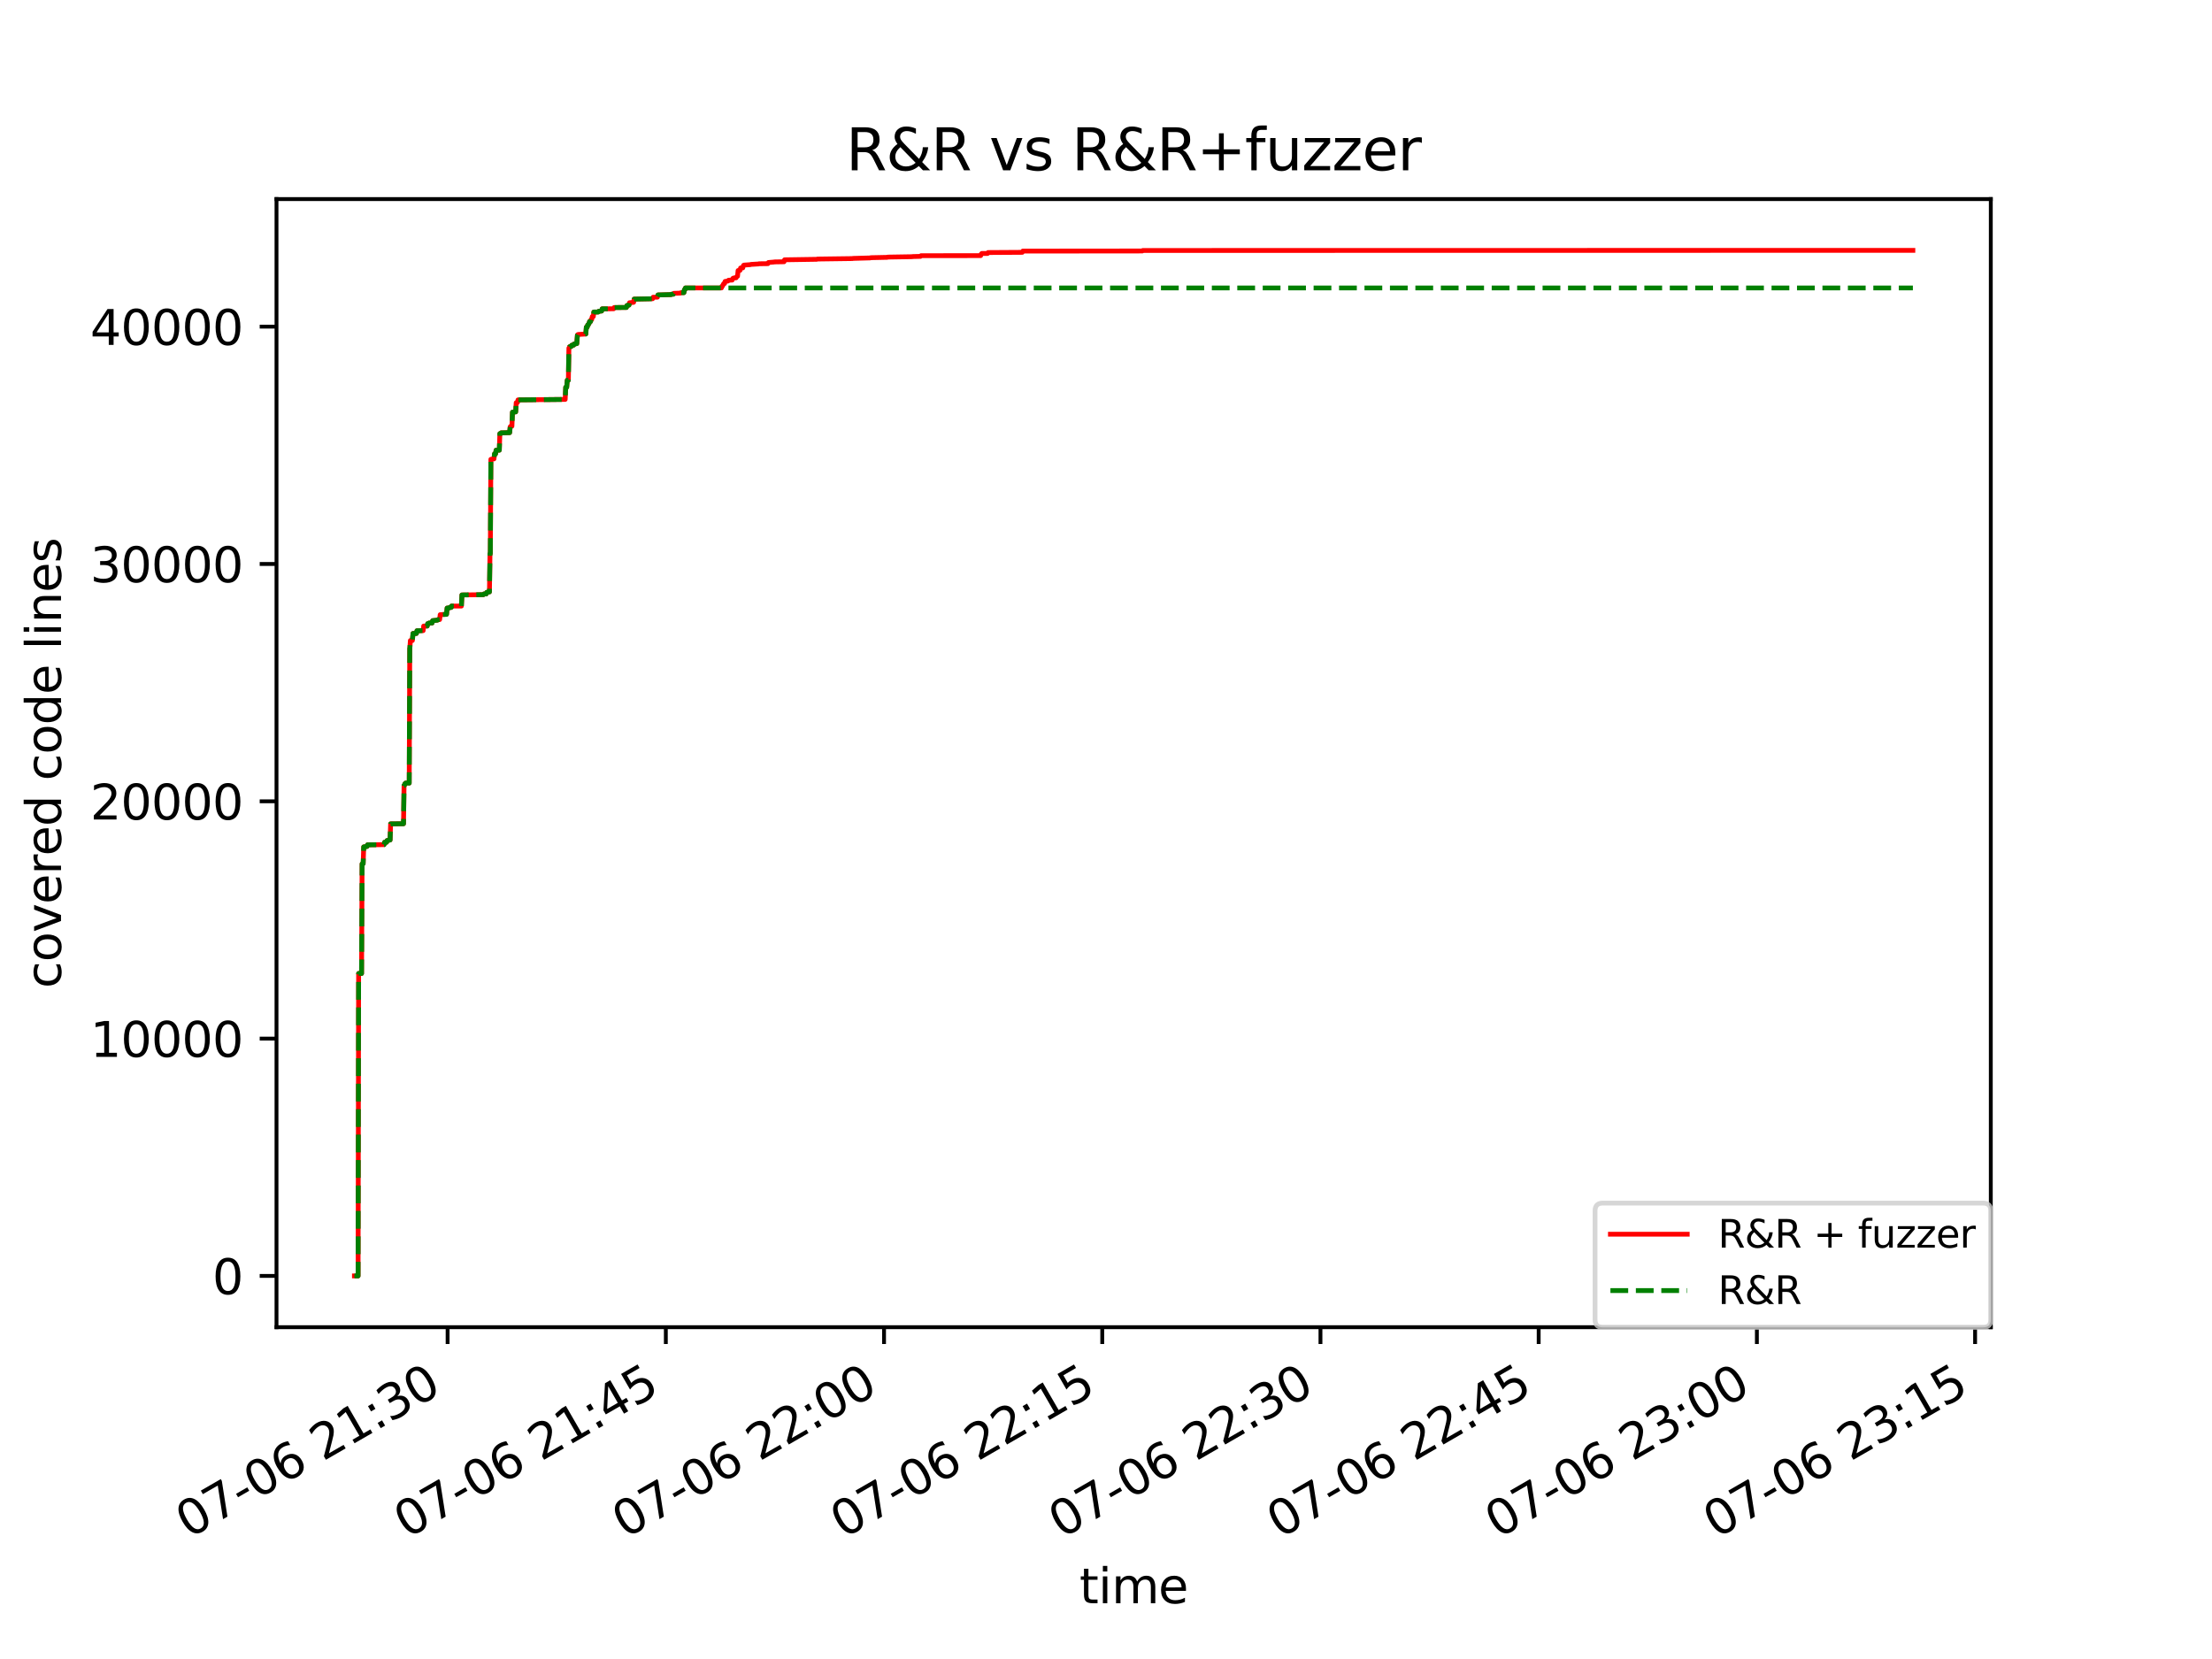<?xml version="1.0" encoding="utf-8" standalone="no"?>
<!DOCTYPE svg PUBLIC "-//W3C//DTD SVG 1.1//EN"
  "http://www.w3.org/Graphics/SVG/1.1/DTD/svg11.dtd">
<svg height="345.6pt" version="1.1" viewBox="0 0 460.8 345.6" width="460.8pt" xmlns="http://www.w3.org/2000/svg" xmlns:xlink="http://www.w3.org/1999/xlink">
 <defs>
  <style type="text/css">*{stroke-linecap:butt;stroke-linejoin:round;}</style>
 </defs>
 <g id="figure_1">
  <g id="patch_1">
   <path d="M 0 345.6 
L 460.8 345.6 
L 460.8 0 
L 0 0 
z
" style="fill:#ffffff;"/>
  </g>
  <g id="axes_1">
   <g id="patch_2">
    <path d="M 57.6 276.48 
L 414.72 276.48 
L 414.72 41.472 
L 57.6 41.472 
z
" style="fill:#ffffff;"/>
   </g>
   <g id="matplotlib.axis_1">
    <g id="xtick_1">
     <g id="line2d_1">
      <defs>
       <path d="M 0 0 
L 0 3.5 
" id="m211edabb6f" style="stroke:#000000;stroke-width:0.8;"/>
      </defs>
      <g>
       <use style="stroke:#000000;stroke-width:0.8;" x="93.246" xlink:href="#m211edabb6f" y="276.48"/>
      </g>
     </g>
     <g id="text_1">
      <!-- 07-06 21:30 -->
      <g transform="translate(39.332 320.588)rotate(-30)scale(0.1 -0.1)">
       <defs>
        <path d="M 2034 4250 
Q 1547 4250 1301 3770 
Q 1056 3291 1056 2328 
Q 1056 1369 1301 889 
Q 1547 409 2034 409 
Q 2525 409 2770 889 
Q 3016 1369 3016 2328 
Q 3016 3291 2770 3770 
Q 2525 4250 2034 4250 
z
M 2034 4750 
Q 2819 4750 3233 4129 
Q 3647 3509 3647 2328 
Q 3647 1150 3233 529 
Q 2819 -91 2034 -91 
Q 1250 -91 836 529 
Q 422 1150 422 2328 
Q 422 3509 836 4129 
Q 1250 4750 2034 4750 
z
" id="DejaVuSans-30" transform="scale(0.016)"/>
        <path d="M 525 4666 
L 3525 4666 
L 3525 4397 
L 1831 0 
L 1172 0 
L 2766 4134 
L 525 4134 
L 525 4666 
z
" id="DejaVuSans-37" transform="scale(0.016)"/>
        <path d="M 313 2009 
L 1997 2009 
L 1997 1497 
L 313 1497 
L 313 2009 
z
" id="DejaVuSans-2d" transform="scale(0.016)"/>
        <path d="M 2113 2584 
Q 1688 2584 1439 2293 
Q 1191 2003 1191 1497 
Q 1191 994 1439 701 
Q 1688 409 2113 409 
Q 2538 409 2786 701 
Q 3034 994 3034 1497 
Q 3034 2003 2786 2293 
Q 2538 2584 2113 2584 
z
M 3366 4563 
L 3366 3988 
Q 3128 4100 2886 4159 
Q 2644 4219 2406 4219 
Q 1781 4219 1451 3797 
Q 1122 3375 1075 2522 
Q 1259 2794 1537 2939 
Q 1816 3084 2150 3084 
Q 2853 3084 3261 2657 
Q 3669 2231 3669 1497 
Q 3669 778 3244 343 
Q 2819 -91 2113 -91 
Q 1303 -91 875 529 
Q 447 1150 447 2328 
Q 447 3434 972 4092 
Q 1497 4750 2381 4750 
Q 2619 4750 2861 4703 
Q 3103 4656 3366 4563 
z
" id="DejaVuSans-36" transform="scale(0.016)"/>
        <path id="DejaVuSans-20" transform="scale(0.016)"/>
        <path d="M 1228 531 
L 3431 531 
L 3431 0 
L 469 0 
L 469 531 
Q 828 903 1448 1529 
Q 2069 2156 2228 2338 
Q 2531 2678 2651 2914 
Q 2772 3150 2772 3378 
Q 2772 3750 2511 3984 
Q 2250 4219 1831 4219 
Q 1534 4219 1204 4116 
Q 875 4013 500 3803 
L 500 4441 
Q 881 4594 1212 4672 
Q 1544 4750 1819 4750 
Q 2544 4750 2975 4387 
Q 3406 4025 3406 3419 
Q 3406 3131 3298 2873 
Q 3191 2616 2906 2266 
Q 2828 2175 2409 1742 
Q 1991 1309 1228 531 
z
" id="DejaVuSans-32" transform="scale(0.016)"/>
        <path d="M 794 531 
L 1825 531 
L 1825 4091 
L 703 3866 
L 703 4441 
L 1819 4666 
L 2450 4666 
L 2450 531 
L 3481 531 
L 3481 0 
L 794 0 
L 794 531 
z
" id="DejaVuSans-31" transform="scale(0.016)"/>
        <path d="M 750 794 
L 1409 794 
L 1409 0 
L 750 0 
L 750 794 
z
M 750 3309 
L 1409 3309 
L 1409 2516 
L 750 2516 
L 750 3309 
z
" id="DejaVuSans-3a" transform="scale(0.016)"/>
        <path d="M 2597 2516 
Q 3050 2419 3304 2112 
Q 3559 1806 3559 1356 
Q 3559 666 3084 287 
Q 2609 -91 1734 -91 
Q 1441 -91 1130 -33 
Q 819 25 488 141 
L 488 750 
Q 750 597 1062 519 
Q 1375 441 1716 441 
Q 2309 441 2620 675 
Q 2931 909 2931 1356 
Q 2931 1769 2642 2001 
Q 2353 2234 1838 2234 
L 1294 2234 
L 1294 2753 
L 1863 2753 
Q 2328 2753 2575 2939 
Q 2822 3125 2822 3475 
Q 2822 3834 2567 4026 
Q 2313 4219 1838 4219 
Q 1578 4219 1281 4162 
Q 984 4106 628 3988 
L 628 4550 
Q 988 4650 1302 4700 
Q 1616 4750 1894 4750 
Q 2613 4750 3031 4423 
Q 3450 4097 3450 3541 
Q 3450 3153 3228 2886 
Q 3006 2619 2597 2516 
z
" id="DejaVuSans-33" transform="scale(0.016)"/>
       </defs>
       <use xlink:href="#DejaVuSans-30"/>
       <use x="63.623" xlink:href="#DejaVuSans-37"/>
       <use x="127.246" xlink:href="#DejaVuSans-2d"/>
       <use x="163.33" xlink:href="#DejaVuSans-30"/>
       <use x="226.953" xlink:href="#DejaVuSans-36"/>
       <use x="290.576" xlink:href="#DejaVuSans-20"/>
       <use x="322.363" xlink:href="#DejaVuSans-32"/>
       <use x="385.986" xlink:href="#DejaVuSans-31"/>
       <use x="449.609" xlink:href="#DejaVuSans-3a"/>
       <use x="483.301" xlink:href="#DejaVuSans-33"/>
       <use x="546.924" xlink:href="#DejaVuSans-30"/>
      </g>
     </g>
    </g>
    <g id="xtick_2">
     <g id="line2d_2">
      <g>
       <use style="stroke:#000000;stroke-width:0.8;" x="138.704" xlink:href="#m211edabb6f" y="276.48"/>
      </g>
     </g>
     <g id="text_2">
      <!-- 07-06 21:45 -->
      <g transform="translate(84.789 320.588)rotate(-30)scale(0.1 -0.1)">
       <defs>
        <path d="M 2419 4116 
L 825 1625 
L 2419 1625 
L 2419 4116 
z
M 2253 4666 
L 3047 4666 
L 3047 1625 
L 3713 1625 
L 3713 1100 
L 3047 1100 
L 3047 0 
L 2419 0 
L 2419 1100 
L 313 1100 
L 313 1709 
L 2253 4666 
z
" id="DejaVuSans-34" transform="scale(0.016)"/>
        <path d="M 691 4666 
L 3169 4666 
L 3169 4134 
L 1269 4134 
L 1269 2991 
Q 1406 3038 1543 3061 
Q 1681 3084 1819 3084 
Q 2600 3084 3056 2656 
Q 3513 2228 3513 1497 
Q 3513 744 3044 326 
Q 2575 -91 1722 -91 
Q 1428 -91 1123 -41 
Q 819 9 494 109 
L 494 744 
Q 775 591 1075 516 
Q 1375 441 1709 441 
Q 2250 441 2565 725 
Q 2881 1009 2881 1497 
Q 2881 1984 2565 2268 
Q 2250 2553 1709 2553 
Q 1456 2553 1204 2497 
Q 953 2441 691 2322 
L 691 4666 
z
" id="DejaVuSans-35" transform="scale(0.016)"/>
       </defs>
       <use xlink:href="#DejaVuSans-30"/>
       <use x="63.623" xlink:href="#DejaVuSans-37"/>
       <use x="127.246" xlink:href="#DejaVuSans-2d"/>
       <use x="163.33" xlink:href="#DejaVuSans-30"/>
       <use x="226.953" xlink:href="#DejaVuSans-36"/>
       <use x="290.576" xlink:href="#DejaVuSans-20"/>
       <use x="322.363" xlink:href="#DejaVuSans-32"/>
       <use x="385.986" xlink:href="#DejaVuSans-31"/>
       <use x="449.609" xlink:href="#DejaVuSans-3a"/>
       <use x="483.301" xlink:href="#DejaVuSans-34"/>
       <use x="546.924" xlink:href="#DejaVuSans-35"/>
      </g>
     </g>
    </g>
    <g id="xtick_3">
     <g id="line2d_3">
      <g>
       <use style="stroke:#000000;stroke-width:0.8;" x="184.161" xlink:href="#m211edabb6f" y="276.48"/>
      </g>
     </g>
     <g id="text_3">
      <!-- 07-06 22:00 -->
      <g transform="translate(130.246 320.588)rotate(-30)scale(0.1 -0.1)">
       <use xlink:href="#DejaVuSans-30"/>
       <use x="63.623" xlink:href="#DejaVuSans-37"/>
       <use x="127.246" xlink:href="#DejaVuSans-2d"/>
       <use x="163.33" xlink:href="#DejaVuSans-30"/>
       <use x="226.953" xlink:href="#DejaVuSans-36"/>
       <use x="290.576" xlink:href="#DejaVuSans-20"/>
       <use x="322.363" xlink:href="#DejaVuSans-32"/>
       <use x="385.986" xlink:href="#DejaVuSans-32"/>
       <use x="449.609" xlink:href="#DejaVuSans-3a"/>
       <use x="483.301" xlink:href="#DejaVuSans-30"/>
       <use x="546.924" xlink:href="#DejaVuSans-30"/>
      </g>
     </g>
    </g>
    <g id="xtick_4">
     <g id="line2d_4">
      <g>
       <use style="stroke:#000000;stroke-width:0.8;" x="229.619" xlink:href="#m211edabb6f" y="276.48"/>
      </g>
     </g>
     <g id="text_4">
      <!-- 07-06 22:15 -->
      <g transform="translate(175.704 320.588)rotate(-30)scale(0.1 -0.1)">
       <use xlink:href="#DejaVuSans-30"/>
       <use x="63.623" xlink:href="#DejaVuSans-37"/>
       <use x="127.246" xlink:href="#DejaVuSans-2d"/>
       <use x="163.33" xlink:href="#DejaVuSans-30"/>
       <use x="226.953" xlink:href="#DejaVuSans-36"/>
       <use x="290.576" xlink:href="#DejaVuSans-20"/>
       <use x="322.363" xlink:href="#DejaVuSans-32"/>
       <use x="385.986" xlink:href="#DejaVuSans-32"/>
       <use x="449.609" xlink:href="#DejaVuSans-3a"/>
       <use x="483.301" xlink:href="#DejaVuSans-31"/>
       <use x="546.924" xlink:href="#DejaVuSans-35"/>
      </g>
     </g>
    </g>
    <g id="xtick_5">
     <g id="line2d_5">
      <g>
       <use style="stroke:#000000;stroke-width:0.8;" x="275.076" xlink:href="#m211edabb6f" y="276.48"/>
      </g>
     </g>
     <g id="text_5">
      <!-- 07-06 22:30 -->
      <g transform="translate(221.161 320.588)rotate(-30)scale(0.1 -0.1)">
       <use xlink:href="#DejaVuSans-30"/>
       <use x="63.623" xlink:href="#DejaVuSans-37"/>
       <use x="127.246" xlink:href="#DejaVuSans-2d"/>
       <use x="163.33" xlink:href="#DejaVuSans-30"/>
       <use x="226.953" xlink:href="#DejaVuSans-36"/>
       <use x="290.576" xlink:href="#DejaVuSans-20"/>
       <use x="322.363" xlink:href="#DejaVuSans-32"/>
       <use x="385.986" xlink:href="#DejaVuSans-32"/>
       <use x="449.609" xlink:href="#DejaVuSans-3a"/>
       <use x="483.301" xlink:href="#DejaVuSans-33"/>
       <use x="546.924" xlink:href="#DejaVuSans-30"/>
      </g>
     </g>
    </g>
    <g id="xtick_6">
     <g id="line2d_6">
      <g>
       <use style="stroke:#000000;stroke-width:0.8;" x="320.533" xlink:href="#m211edabb6f" y="276.48"/>
      </g>
     </g>
     <g id="text_6">
      <!-- 07-06 22:45 -->
      <g transform="translate(266.619 320.588)rotate(-30)scale(0.1 -0.1)">
       <use xlink:href="#DejaVuSans-30"/>
       <use x="63.623" xlink:href="#DejaVuSans-37"/>
       <use x="127.246" xlink:href="#DejaVuSans-2d"/>
       <use x="163.33" xlink:href="#DejaVuSans-30"/>
       <use x="226.953" xlink:href="#DejaVuSans-36"/>
       <use x="290.576" xlink:href="#DejaVuSans-20"/>
       <use x="322.363" xlink:href="#DejaVuSans-32"/>
       <use x="385.986" xlink:href="#DejaVuSans-32"/>
       <use x="449.609" xlink:href="#DejaVuSans-3a"/>
       <use x="483.301" xlink:href="#DejaVuSans-34"/>
       <use x="546.924" xlink:href="#DejaVuSans-35"/>
      </g>
     </g>
    </g>
    <g id="xtick_7">
     <g id="line2d_7">
      <g>
       <use style="stroke:#000000;stroke-width:0.8;" x="365.991" xlink:href="#m211edabb6f" y="276.48"/>
      </g>
     </g>
     <g id="text_7">
      <!-- 07-06 23:00 -->
      <g transform="translate(312.076 320.588)rotate(-30)scale(0.1 -0.1)">
       <use xlink:href="#DejaVuSans-30"/>
       <use x="63.623" xlink:href="#DejaVuSans-37"/>
       <use x="127.246" xlink:href="#DejaVuSans-2d"/>
       <use x="163.33" xlink:href="#DejaVuSans-30"/>
       <use x="226.953" xlink:href="#DejaVuSans-36"/>
       <use x="290.576" xlink:href="#DejaVuSans-20"/>
       <use x="322.363" xlink:href="#DejaVuSans-32"/>
       <use x="385.986" xlink:href="#DejaVuSans-33"/>
       <use x="449.609" xlink:href="#DejaVuSans-3a"/>
       <use x="483.301" xlink:href="#DejaVuSans-30"/>
       <use x="546.924" xlink:href="#DejaVuSans-30"/>
      </g>
     </g>
    </g>
    <g id="xtick_8">
     <g id="line2d_8">
      <g>
       <use style="stroke:#000000;stroke-width:0.8;" x="411.448" xlink:href="#m211edabb6f" y="276.48"/>
      </g>
     </g>
     <g id="text_8">
      <!-- 07-06 23:15 -->
      <g transform="translate(357.533 320.588)rotate(-30)scale(0.1 -0.1)">
       <use xlink:href="#DejaVuSans-30"/>
       <use x="63.623" xlink:href="#DejaVuSans-37"/>
       <use x="127.246" xlink:href="#DejaVuSans-2d"/>
       <use x="163.33" xlink:href="#DejaVuSans-30"/>
       <use x="226.953" xlink:href="#DejaVuSans-36"/>
       <use x="290.576" xlink:href="#DejaVuSans-20"/>
       <use x="322.363" xlink:href="#DejaVuSans-32"/>
       <use x="385.986" xlink:href="#DejaVuSans-33"/>
       <use x="449.609" xlink:href="#DejaVuSans-3a"/>
       <use x="483.301" xlink:href="#DejaVuSans-31"/>
       <use x="546.924" xlink:href="#DejaVuSans-35"/>
      </g>
     </g>
    </g>
    <g id="text_9">
     <!-- time -->
     <g transform="translate(224.864 333.987)scale(0.1 -0.1)">
      <defs>
       <path d="M 1172 4494 
L 1172 3500 
L 2356 3500 
L 2356 3053 
L 1172 3053 
L 1172 1153 
Q 1172 725 1289 603 
Q 1406 481 1766 481 
L 2356 481 
L 2356 0 
L 1766 0 
Q 1100 0 847 248 
Q 594 497 594 1153 
L 594 3053 
L 172 3053 
L 172 3500 
L 594 3500 
L 594 4494 
L 1172 4494 
z
" id="DejaVuSans-74" transform="scale(0.016)"/>
       <path d="M 603 3500 
L 1178 3500 
L 1178 0 
L 603 0 
L 603 3500 
z
M 603 4863 
L 1178 4863 
L 1178 4134 
L 603 4134 
L 603 4863 
z
" id="DejaVuSans-69" transform="scale(0.016)"/>
       <path d="M 3328 2828 
Q 3544 3216 3844 3400 
Q 4144 3584 4550 3584 
Q 5097 3584 5394 3201 
Q 5691 2819 5691 2113 
L 5691 0 
L 5113 0 
L 5113 2094 
Q 5113 2597 4934 2840 
Q 4756 3084 4391 3084 
Q 3944 3084 3684 2787 
Q 3425 2491 3425 1978 
L 3425 0 
L 2847 0 
L 2847 2094 
Q 2847 2600 2669 2842 
Q 2491 3084 2119 3084 
Q 1678 3084 1418 2786 
Q 1159 2488 1159 1978 
L 1159 0 
L 581 0 
L 581 3500 
L 1159 3500 
L 1159 2956 
Q 1356 3278 1631 3431 
Q 1906 3584 2284 3584 
Q 2666 3584 2933 3390 
Q 3200 3197 3328 2828 
z
" id="DejaVuSans-6d" transform="scale(0.016)"/>
       <path d="M 3597 1894 
L 3597 1613 
L 953 1613 
Q 991 1019 1311 708 
Q 1631 397 2203 397 
Q 2534 397 2845 478 
Q 3156 559 3463 722 
L 3463 178 
Q 3153 47 2828 -22 
Q 2503 -91 2169 -91 
Q 1331 -91 842 396 
Q 353 884 353 1716 
Q 353 2575 817 3079 
Q 1281 3584 2069 3584 
Q 2775 3584 3186 3129 
Q 3597 2675 3597 1894 
z
M 3022 2063 
Q 3016 2534 2758 2815 
Q 2500 3097 2075 3097 
Q 1594 3097 1305 2825 
Q 1016 2553 972 2059 
L 3022 2063 
z
" id="DejaVuSans-65" transform="scale(0.016)"/>
      </defs>
      <use xlink:href="#DejaVuSans-74"/>
      <use x="39.209" xlink:href="#DejaVuSans-69"/>
      <use x="66.992" xlink:href="#DejaVuSans-6d"/>
      <use x="164.404" xlink:href="#DejaVuSans-65"/>
     </g>
    </g>
   </g>
   <g id="matplotlib.axis_2">
    <g id="ytick_1">
     <g id="line2d_9">
      <defs>
       <path d="M 0 0 
L -3.5 0 
" id="m47c6f1bc33" style="stroke:#000000;stroke-width:0.8;"/>
      </defs>
      <g>
       <use style="stroke:#000000;stroke-width:0.8;" x="57.6" xlink:href="#m47c6f1bc33" y="265.798"/>
      </g>
     </g>
     <g id="text_10">
      <!-- 0 -->
      <g transform="translate(44.237 269.597)scale(0.1 -0.1)">
       <use xlink:href="#DejaVuSans-30"/>
      </g>
     </g>
    </g>
    <g id="ytick_2">
     <g id="line2d_10">
      <g>
       <use style="stroke:#000000;stroke-width:0.8;" x="57.6" xlink:href="#m47c6f1bc33" y="216.36"/>
      </g>
     </g>
     <g id="text_11">
      <!-- 10000 -->
      <g transform="translate(18.788 220.16)scale(0.1 -0.1)">
       <use xlink:href="#DejaVuSans-31"/>
       <use x="63.623" xlink:href="#DejaVuSans-30"/>
       <use x="127.246" xlink:href="#DejaVuSans-30"/>
       <use x="190.869" xlink:href="#DejaVuSans-30"/>
       <use x="254.492" xlink:href="#DejaVuSans-30"/>
      </g>
     </g>
    </g>
    <g id="ytick_3">
     <g id="line2d_11">
      <g>
       <use style="stroke:#000000;stroke-width:0.8;" x="57.6" xlink:href="#m47c6f1bc33" y="166.923"/>
      </g>
     </g>
     <g id="text_12">
      <!-- 20000 -->
      <g transform="translate(18.788 170.722)scale(0.1 -0.1)">
       <use xlink:href="#DejaVuSans-32"/>
       <use x="63.623" xlink:href="#DejaVuSans-30"/>
       <use x="127.246" xlink:href="#DejaVuSans-30"/>
       <use x="190.869" xlink:href="#DejaVuSans-30"/>
       <use x="254.492" xlink:href="#DejaVuSans-30"/>
      </g>
     </g>
    </g>
    <g id="ytick_4">
     <g id="line2d_12">
      <g>
       <use style="stroke:#000000;stroke-width:0.8;" x="57.6" xlink:href="#m47c6f1bc33" y="117.486"/>
      </g>
     </g>
     <g id="text_13">
      <!-- 30000 -->
      <g transform="translate(18.788 121.285)scale(0.1 -0.1)">
       <use xlink:href="#DejaVuSans-33"/>
       <use x="63.623" xlink:href="#DejaVuSans-30"/>
       <use x="127.246" xlink:href="#DejaVuSans-30"/>
       <use x="190.869" xlink:href="#DejaVuSans-30"/>
       <use x="254.492" xlink:href="#DejaVuSans-30"/>
      </g>
     </g>
    </g>
    <g id="ytick_5">
     <g id="line2d_13">
      <g>
       <use style="stroke:#000000;stroke-width:0.8;" x="57.6" xlink:href="#m47c6f1bc33" y="68.048"/>
      </g>
     </g>
     <g id="text_14">
      <!-- 40000 -->
      <g transform="translate(18.788 71.848)scale(0.1 -0.1)">
       <use xlink:href="#DejaVuSans-34"/>
       <use x="63.623" xlink:href="#DejaVuSans-30"/>
       <use x="127.246" xlink:href="#DejaVuSans-30"/>
       <use x="190.869" xlink:href="#DejaVuSans-30"/>
       <use x="254.492" xlink:href="#DejaVuSans-30"/>
      </g>
     </g>
    </g>
    <g id="text_15">
     <!-- covered code lines -->
     <g transform="translate(12.708 205.88)rotate(-90)scale(0.1 -0.1)">
      <defs>
       <path d="M 3122 3366 
L 3122 2828 
Q 2878 2963 2633 3030 
Q 2388 3097 2138 3097 
Q 1578 3097 1268 2742 
Q 959 2388 959 1747 
Q 959 1106 1268 751 
Q 1578 397 2138 397 
Q 2388 397 2633 464 
Q 2878 531 3122 666 
L 3122 134 
Q 2881 22 2623 -34 
Q 2366 -91 2075 -91 
Q 1284 -91 818 406 
Q 353 903 353 1747 
Q 353 2603 823 3093 
Q 1294 3584 2113 3584 
Q 2378 3584 2631 3529 
Q 2884 3475 3122 3366 
z
" id="DejaVuSans-63" transform="scale(0.016)"/>
       <path d="M 1959 3097 
Q 1497 3097 1228 2736 
Q 959 2375 959 1747 
Q 959 1119 1226 758 
Q 1494 397 1959 397 
Q 2419 397 2687 759 
Q 2956 1122 2956 1747 
Q 2956 2369 2687 2733 
Q 2419 3097 1959 3097 
z
M 1959 3584 
Q 2709 3584 3137 3096 
Q 3566 2609 3566 1747 
Q 3566 888 3137 398 
Q 2709 -91 1959 -91 
Q 1206 -91 779 398 
Q 353 888 353 1747 
Q 353 2609 779 3096 
Q 1206 3584 1959 3584 
z
" id="DejaVuSans-6f" transform="scale(0.016)"/>
       <path d="M 191 3500 
L 800 3500 
L 1894 563 
L 2988 3500 
L 3597 3500 
L 2284 0 
L 1503 0 
L 191 3500 
z
" id="DejaVuSans-76" transform="scale(0.016)"/>
       <path d="M 2631 2963 
Q 2534 3019 2420 3045 
Q 2306 3072 2169 3072 
Q 1681 3072 1420 2755 
Q 1159 2438 1159 1844 
L 1159 0 
L 581 0 
L 581 3500 
L 1159 3500 
L 1159 2956 
Q 1341 3275 1631 3429 
Q 1922 3584 2338 3584 
Q 2397 3584 2469 3576 
Q 2541 3569 2628 3553 
L 2631 2963 
z
" id="DejaVuSans-72" transform="scale(0.016)"/>
       <path d="M 2906 2969 
L 2906 4863 
L 3481 4863 
L 3481 0 
L 2906 0 
L 2906 525 
Q 2725 213 2448 61 
Q 2172 -91 1784 -91 
Q 1150 -91 751 415 
Q 353 922 353 1747 
Q 353 2572 751 3078 
Q 1150 3584 1784 3584 
Q 2172 3584 2448 3432 
Q 2725 3281 2906 2969 
z
M 947 1747 
Q 947 1113 1208 752 
Q 1469 391 1925 391 
Q 2381 391 2643 752 
Q 2906 1113 2906 1747 
Q 2906 2381 2643 2742 
Q 2381 3103 1925 3103 
Q 1469 3103 1208 2742 
Q 947 2381 947 1747 
z
" id="DejaVuSans-64" transform="scale(0.016)"/>
       <path d="M 603 4863 
L 1178 4863 
L 1178 0 
L 603 0 
L 603 4863 
z
" id="DejaVuSans-6c" transform="scale(0.016)"/>
       <path d="M 3513 2113 
L 3513 0 
L 2938 0 
L 2938 2094 
Q 2938 2591 2744 2837 
Q 2550 3084 2163 3084 
Q 1697 3084 1428 2787 
Q 1159 2491 1159 1978 
L 1159 0 
L 581 0 
L 581 3500 
L 1159 3500 
L 1159 2956 
Q 1366 3272 1645 3428 
Q 1925 3584 2291 3584 
Q 2894 3584 3203 3211 
Q 3513 2838 3513 2113 
z
" id="DejaVuSans-6e" transform="scale(0.016)"/>
       <path d="M 2834 3397 
L 2834 2853 
Q 2591 2978 2328 3040 
Q 2066 3103 1784 3103 
Q 1356 3103 1142 2972 
Q 928 2841 928 2578 
Q 928 2378 1081 2264 
Q 1234 2150 1697 2047 
L 1894 2003 
Q 2506 1872 2764 1633 
Q 3022 1394 3022 966 
Q 3022 478 2636 193 
Q 2250 -91 1575 -91 
Q 1294 -91 989 -36 
Q 684 19 347 128 
L 347 722 
Q 666 556 975 473 
Q 1284 391 1588 391 
Q 1994 391 2212 530 
Q 2431 669 2431 922 
Q 2431 1156 2273 1281 
Q 2116 1406 1581 1522 
L 1381 1569 
Q 847 1681 609 1914 
Q 372 2147 372 2553 
Q 372 3047 722 3315 
Q 1072 3584 1716 3584 
Q 2034 3584 2315 3537 
Q 2597 3491 2834 3397 
z
" id="DejaVuSans-73" transform="scale(0.016)"/>
      </defs>
      <use xlink:href="#DejaVuSans-63"/>
      <use x="54.98" xlink:href="#DejaVuSans-6f"/>
      <use x="116.162" xlink:href="#DejaVuSans-76"/>
      <use x="175.342" xlink:href="#DejaVuSans-65"/>
      <use x="236.865" xlink:href="#DejaVuSans-72"/>
      <use x="275.729" xlink:href="#DejaVuSans-65"/>
      <use x="337.252" xlink:href="#DejaVuSans-64"/>
      <use x="400.729" xlink:href="#DejaVuSans-20"/>
      <use x="432.516" xlink:href="#DejaVuSans-63"/>
      <use x="487.496" xlink:href="#DejaVuSans-6f"/>
      <use x="548.678" xlink:href="#DejaVuSans-64"/>
      <use x="612.154" xlink:href="#DejaVuSans-65"/>
      <use x="673.678" xlink:href="#DejaVuSans-20"/>
      <use x="705.465" xlink:href="#DejaVuSans-6c"/>
      <use x="733.248" xlink:href="#DejaVuSans-69"/>
      <use x="761.031" xlink:href="#DejaVuSans-6e"/>
      <use x="824.41" xlink:href="#DejaVuSans-65"/>
      <use x="885.934" xlink:href="#DejaVuSans-73"/>
     </g>
    </g>
   </g>
   <g id="line2d_14">
    <path clip-path="url(#pab50c97a05)" d="M 73.833 265.798 
L 74.596 265.798 
L 74.709 202.795 
L 75.32 202.795 
L 75.433 179.965 
L 75.654 179.915 
L 75.768 176.425 
L 76.445 176.331 
L 76.558 175.995 
L 80.006 175.955 
L 80.119 175.461 
L 80.525 175.461 
L 80.638 175.095 
L 81.261 174.986 
L 81.374 171.629 
L 84.06 171.6 
L 84.173 163.611 
L 84.239 163.611 
L 84.353 163.275 
L 84.384 163.275 
L 84.498 163.131 
L 85.247 163.131 
L 85.36 135.075 
L 85.376 135.075 
L 85.489 133.439 
L 85.902 133.434 
L 86.037 131.961 
L 86.744 131.961 
L 86.857 131.397 
L 88.149 131.373 
L 88.262 130.418 
L 88.986 130.418 
L 89.099 129.914 
L 89.283 129.914 
L 89.396 129.791 
L 90.015 129.776 
L 90.128 129.296 
L 91.112 129.192 
L 91.226 129.094 
L 91.586 129.064 
L 91.699 128.05 
L 93.023 127.971 
L 93.136 126.676 
L 93.522 126.666 
L 93.634 126.543 
L 93.964 126.543 
L 94.077 126.251 
L 96.116 126.251 
L 96.229 123.942 
L 100.697 123.878 
L 100.81 123.735 
L 101.275 123.735 
L 101.388 123.408 
L 101.96 123.304 
L 102.076 115.315 
L 102.145 115.315 
L 102.258 95.684 
L 102.901 95.595 
L 103.012 94.552 
L 103.229 94.552 
L 103.343 93.785 
L 104.017 93.785 
L 104.13 90.335 
L 104.285 90.28 
L 104.398 90.172 
L 106.168 90.127 
L 106.281 88.911 
L 106.284 88.911 
L 106.398 88.782 
L 106.643 88.782 
L 106.757 85.866 
L 107.422 85.806 
L 107.535 83.888 
L 107.799 83.844 
L 107.912 83.305 
L 117.738 83.206 
L 117.851 80.67 
L 118.054 80.67 
L 118.168 79.216 
L 118.4 79.216 
L 118.513 72.527 
L 118.547 72.527 
L 118.66 72.231 
L 118.976 72.191 
L 119.089 71.924 
L 119.496 71.895 
L 119.609 71.652 
L 120.152 71.583 
L 120.287 69.813 
L 120.34 69.719 
L 120.453 69.675 
L 122.031 69.581 
L 122.144 68.152 
L 122.32 68.152 
L 122.433 67.692 
L 122.541 67.692 
L 122.654 67.416 
L 122.701 67.416 
L 122.814 66.99 
L 123.016 66.99 
L 123.129 66.565 
L 123.264 66.565 
L 123.377 65.947 
L 123.597 65.942 
L 123.71 65.003 
L 124.601 65.003 
L 124.714 64.855 
L 125.325 64.79 
L 125.438 64.34 
L 127.833 64.321 
L 127.949 64.064 
L 130.486 64.049 
L 130.599 63.653 
L 131.027 63.559 
L 131.14 63.065 
L 131.993 62.981 
L 132.106 62.314 
L 135.948 62.234 
L 136.061 61.913 
L 136.954 61.903 
L 137.067 61.443 
L 139.79 61.369 
L 139.903 61.29 
L 140.252 61.29 
L 140.364 61.112 
L 141.74 61.058 
L 141.853 60.969 
L 142.466 60.959 
L 142.578 60.346 
L 142.683 60.346 
L 142.796 59.98 
L 150.291 59.98 
L 150.404 59.619 
L 150.53 59.575 
L 150.643 59.298 
L 150.757 59.09 
L 150.936 59.066 
L 151.049 58.626 
L 151.655 58.541 
L 151.768 58.373 
L 152.532 58.344 
L 152.649 58.008 
L 152.826 57.909 
L 153.342 57.874 
L 153.455 57.627 
L 153.642 57.538 
L 153.755 56.361 
L 154.16 56.322 
L 154.272 55.827 
L 154.733 55.808 
L 154.846 55.368 
L 154.912 55.259 
L 155.025 55.224 
L 156.316 55.13 
L 156.429 55.081 
L 158.002 54.987 
L 158.115 54.947 
L 159.968 54.923 
L 160.081 54.685 
L 161.222 54.591 
L 161.336 54.562 
L 163.33 54.527 
L 163.443 54.122 
L 170.158 54.018 
L 170.271 53.964 
L 177.587 53.865 
L 177.701 53.83 
L 181.285 53.731 
L 181.398 53.682 
L 184.838 53.608 
L 184.952 53.558 
L 190.015 53.474 
L 190.128 53.444 
L 191.761 53.405 
L 191.873 53.262 
L 204.291 53.252 
L 204.403 52.925 
L 204.411 52.925 
L 204.523 52.802 
L 205.729 52.802 
L 205.841 52.609 
L 212.957 52.565 
L 213.07 52.307 
L 237.953 52.283 
L 238.066 52.179 
L 398.487 52.154 
L 398.487 52.154 
" style="fill:none;stroke:#ff0000;stroke-linecap:square;"/>
   </g>
   <g id="line2d_15">
    <path clip-path="url(#pab50c97a05)" d="M 73.833 265.798 
L 74.596 265.798 
L 74.709 202.795 
L 75.32 202.795 
L 75.433 179.965 
L 75.654 179.915 
L 75.768 176.425 
L 76.445 176.331 
L 76.558 175.995 
L 80.006 175.955 
L 80.119 175.461 
L 80.525 175.461 
L 80.638 175.095 
L 81.261 174.986 
L 81.374 171.629 
L 84.06 171.6 
L 84.173 163.611 
L 84.239 163.611 
L 84.353 163.275 
L 84.384 163.275 
L 84.498 163.131 
L 85.247 163.131 
L 85.36 135.075 
L 85.376 135.075 
L 85.489 133.439 
L 85.902 133.434 
L 86.037 131.961 
L 86.744 131.961 
L 86.857 131.397 
L 88.149 131.373 
L 88.262 130.418 
L 88.986 130.418 
L 89.099 129.914 
L 89.283 129.914 
L 89.396 129.791 
L 90.015 129.776 
L 90.128 129.296 
L 91.112 129.192 
L 91.226 129.094 
L 91.586 129.064 
L 91.699 128.05 
L 93.023 127.971 
L 93.136 126.676 
L 93.522 126.666 
L 93.634 126.543 
L 93.964 126.543 
L 94.077 126.251 
L 96.116 126.251 
L 96.229 123.942 
L 100.697 123.878 
L 100.81 123.735 
L 101.275 123.735 
L 101.388 123.408 
L 101.96 123.304 
L 102.076 115.315 
L 102.145 115.315 
L 102.258 95.684 
L 102.901 95.595 
L 103.012 94.552 
L 103.229 94.552 
L 103.343 93.785 
L 104.017 93.785 
L 104.13 90.335 
L 104.285 90.28 
L 104.398 90.172 
L 106.168 90.127 
L 106.281 88.911 
L 106.284 88.911 
L 106.398 88.782 
L 106.643 88.782 
L 106.757 85.866 
L 107.422 85.806 
L 107.535 83.888 
L 107.799 83.844 
L 107.912 83.305 
L 117.738 83.206 
L 117.851 80.67 
L 118.054 80.67 
L 118.168 79.216 
L 118.4 79.216 
L 118.513 72.527 
L 118.547 72.527 
L 118.66 72.231 
L 118.976 72.191 
L 119.089 71.924 
L 119.496 71.895 
L 119.609 71.652 
L 120.152 71.583 
L 120.287 69.813 
L 120.34 69.719 
L 120.453 69.675 
L 122.031 69.581 
L 122.144 68.152 
L 122.32 68.152 
L 122.433 67.692 
L 122.541 67.692 
L 122.654 67.416 
L 122.701 67.416 
L 122.814 66.99 
L 123.016 66.99 
L 123.129 66.565 
L 123.264 66.565 
L 123.377 65.947 
L 123.597 65.942 
L 123.71 65.003 
L 124.601 65.003 
L 124.714 64.855 
L 125.325 64.79 
L 125.438 64.34 
L 127.833 64.321 
L 127.949 64.064 
L 130.486 64.049 
L 130.599 63.653 
L 131.027 63.559 
L 131.14 63.065 
L 131.993 62.981 
L 132.106 62.314 
L 135.948 62.234 
L 136.061 61.913 
L 136.954 61.903 
L 137.067 61.443 
L 139.79 61.369 
L 139.903 61.29 
L 140.252 61.29 
L 140.364 61.112 
L 141.74 61.058 
L 141.853 60.969 
L 142.466 60.959 
L 142.578 60.346 
L 142.683 60.346 
L 142.796 59.98 
L 398.487 59.98 
L 398.487 59.98 
" style="fill:none;stroke:#008000;stroke-dasharray:3.7,1.6;stroke-dashoffset:0;"/>
   </g>
   <g id="patch_3">
    <path d="M 57.6 276.48 
L 57.6 41.472 
" style="fill:none;stroke:#000000;stroke-linecap:square;stroke-linejoin:miter;stroke-width:0.8;"/>
   </g>
   <g id="patch_4">
    <path d="M 414.72 276.48 
L 414.72 41.472 
" style="fill:none;stroke:#000000;stroke-linecap:square;stroke-linejoin:miter;stroke-width:0.8;"/>
   </g>
   <g id="patch_5">
    <path d="M 57.6 276.48 
L 414.72 276.48 
" style="fill:none;stroke:#000000;stroke-linecap:square;stroke-linejoin:miter;stroke-width:0.8;"/>
   </g>
   <g id="patch_6">
    <path d="M 57.6 41.472 
L 414.72 41.472 
" style="fill:none;stroke:#000000;stroke-linecap:square;stroke-linejoin:miter;stroke-width:0.8;"/>
   </g>
   <g id="text_16">
    <!-- R&amp;R vs R&amp;R+fuzzer -->
    <g transform="translate(176.236 35.472)scale(0.12 -0.12)">
     <defs>
      <path d="M 2841 2188 
Q 3044 2119 3236 1894 
Q 3428 1669 3622 1275 
L 4263 0 
L 3584 0 
L 2988 1197 
Q 2756 1666 2539 1819 
Q 2322 1972 1947 1972 
L 1259 1972 
L 1259 0 
L 628 0 
L 628 4666 
L 2053 4666 
Q 2853 4666 3247 4331 
Q 3641 3997 3641 3322 
Q 3641 2881 3436 2590 
Q 3231 2300 2841 2188 
z
M 1259 4147 
L 1259 2491 
L 2053 2491 
Q 2509 2491 2742 2702 
Q 2975 2913 2975 3322 
Q 2975 3731 2742 3939 
Q 2509 4147 2053 4147 
L 1259 4147 
z
" id="DejaVuSans-52" transform="scale(0.016)"/>
      <path d="M 1556 2509 
Q 1272 2256 1139 2004 
Q 1006 1753 1006 1478 
Q 1006 1022 1337 719 
Q 1669 416 2169 416 
Q 2466 416 2725 514 
Q 2984 613 3213 813 
L 1556 2509 
z
M 1997 2859 
L 3584 1234 
Q 3769 1513 3872 1830 
Q 3975 2147 3994 2503 
L 4575 2503 
Q 4538 2091 4375 1687 
Q 4213 1284 3922 891 
L 4794 0 
L 4006 0 
L 3559 459 
Q 3234 181 2878 45 
Q 2522 -91 2113 -91 
Q 1359 -91 881 339 
Q 403 769 403 1441 
Q 403 1841 612 2192 
Q 822 2544 1241 2853 
Q 1091 3050 1012 3245 
Q 934 3441 934 3628 
Q 934 4134 1281 4442 
Q 1628 4750 2203 4750 
Q 2463 4750 2720 4694 
Q 2978 4638 3244 4525 
L 3244 3956 
Q 2972 4103 2725 4179 
Q 2478 4256 2266 4256 
Q 1938 4256 1733 4082 
Q 1528 3909 1528 3634 
Q 1528 3475 1620 3314 
Q 1713 3153 1997 2859 
z
" id="DejaVuSans-26" transform="scale(0.016)"/>
      <path d="M 2944 4013 
L 2944 2272 
L 4684 2272 
L 4684 1741 
L 2944 1741 
L 2944 0 
L 2419 0 
L 2419 1741 
L 678 1741 
L 678 2272 
L 2419 2272 
L 2419 4013 
L 2944 4013 
z
" id="DejaVuSans-2b" transform="scale(0.016)"/>
      <path d="M 2375 4863 
L 2375 4384 
L 1825 4384 
Q 1516 4384 1395 4259 
Q 1275 4134 1275 3809 
L 1275 3500 
L 2222 3500 
L 2222 3053 
L 1275 3053 
L 1275 0 
L 697 0 
L 697 3053 
L 147 3053 
L 147 3500 
L 697 3500 
L 697 3744 
Q 697 4328 969 4595 
Q 1241 4863 1831 4863 
L 2375 4863 
z
" id="DejaVuSans-66" transform="scale(0.016)"/>
      <path d="M 544 1381 
L 544 3500 
L 1119 3500 
L 1119 1403 
Q 1119 906 1312 657 
Q 1506 409 1894 409 
Q 2359 409 2629 706 
Q 2900 1003 2900 1516 
L 2900 3500 
L 3475 3500 
L 3475 0 
L 2900 0 
L 2900 538 
Q 2691 219 2414 64 
Q 2138 -91 1772 -91 
Q 1169 -91 856 284 
Q 544 659 544 1381 
z
M 1991 3584 
L 1991 3584 
z
" id="DejaVuSans-75" transform="scale(0.016)"/>
      <path d="M 353 3500 
L 3084 3500 
L 3084 2975 
L 922 459 
L 3084 459 
L 3084 0 
L 275 0 
L 275 525 
L 2438 3041 
L 353 3041 
L 353 3500 
z
" id="DejaVuSans-7a" transform="scale(0.016)"/>
     </defs>
     <use xlink:href="#DejaVuSans-52"/>
     <use x="69.482" xlink:href="#DejaVuSans-26"/>
     <use x="147.461" xlink:href="#DejaVuSans-52"/>
     <use x="216.943" xlink:href="#DejaVuSans-20"/>
     <use x="248.73" xlink:href="#DejaVuSans-76"/>
     <use x="307.91" xlink:href="#DejaVuSans-73"/>
     <use x="360.01" xlink:href="#DejaVuSans-20"/>
     <use x="391.797" xlink:href="#DejaVuSans-52"/>
     <use x="461.279" xlink:href="#DejaVuSans-26"/>
     <use x="539.258" xlink:href="#DejaVuSans-52"/>
     <use x="608.74" xlink:href="#DejaVuSans-2b"/>
     <use x="692.529" xlink:href="#DejaVuSans-66"/>
     <use x="727.734" xlink:href="#DejaVuSans-75"/>
     <use x="791.113" xlink:href="#DejaVuSans-7a"/>
     <use x="843.604" xlink:href="#DejaVuSans-7a"/>
     <use x="896.094" xlink:href="#DejaVuSans-65"/>
     <use x="957.617" xlink:href="#DejaVuSans-72"/>
    </g>
   </g>
   <g id="legend_1">
    <g id="patch_7">
     <path d="M 333.88 276.514 
L 413.12 276.514 
Q 414.72 276.514 414.72 274.914 
L 414.72 252.229 
Q 414.72 250.629 413.12 250.629 
L 333.88 250.629 
Q 332.28 250.629 332.28 252.229 
L 332.28 274.914 
Q 332.28 276.514 333.88 276.514 
z
" style="fill:#ffffff;opacity:0.8;stroke:#cccccc;stroke-linejoin:miter;"/>
    </g>
    <g id="line2d_16">
     <path d="M 335.48 257.108 
L 351.48 257.108 
" style="fill:none;stroke:#ff0000;stroke-linecap:square;"/>
    </g>
    <g id="line2d_17"/>
    <g id="text_17">
     <!-- R&amp;R + fuzzer -->
     <g transform="translate(357.88 259.908)scale(0.08 -0.08)">
      <use xlink:href="#DejaVuSans-52"/>
      <use x="69.482" xlink:href="#DejaVuSans-26"/>
      <use x="147.461" xlink:href="#DejaVuSans-52"/>
      <use x="216.943" xlink:href="#DejaVuSans-20"/>
      <use x="248.73" xlink:href="#DejaVuSans-2b"/>
      <use x="332.52" xlink:href="#DejaVuSans-20"/>
      <use x="364.307" xlink:href="#DejaVuSans-66"/>
      <use x="399.512" xlink:href="#DejaVuSans-75"/>
      <use x="462.891" xlink:href="#DejaVuSans-7a"/>
      <use x="515.381" xlink:href="#DejaVuSans-7a"/>
      <use x="567.871" xlink:href="#DejaVuSans-65"/>
      <use x="629.395" xlink:href="#DejaVuSans-72"/>
     </g>
    </g>
    <g id="line2d_18">
     <path d="M 335.48 268.85 
L 351.48 268.85 
" style="fill:none;stroke:#008000;stroke-dasharray:3.7,1.6;stroke-dashoffset:0;"/>
    </g>
    <g id="line2d_19"/>
    <g id="text_18">
     <!-- R&amp;R -->
     <g transform="translate(357.88 271.65)scale(0.08 -0.08)">
      <use xlink:href="#DejaVuSans-52"/>
      <use x="69.482" xlink:href="#DejaVuSans-26"/>
      <use x="147.461" xlink:href="#DejaVuSans-52"/>
     </g>
    </g>
   </g>
  </g>
 </g>
 <defs>
  <clipPath id="pab50c97a05">
   <rect height="235.008" width="357.12" x="57.6" y="41.472"/>
  </clipPath>
 </defs>
</svg>
